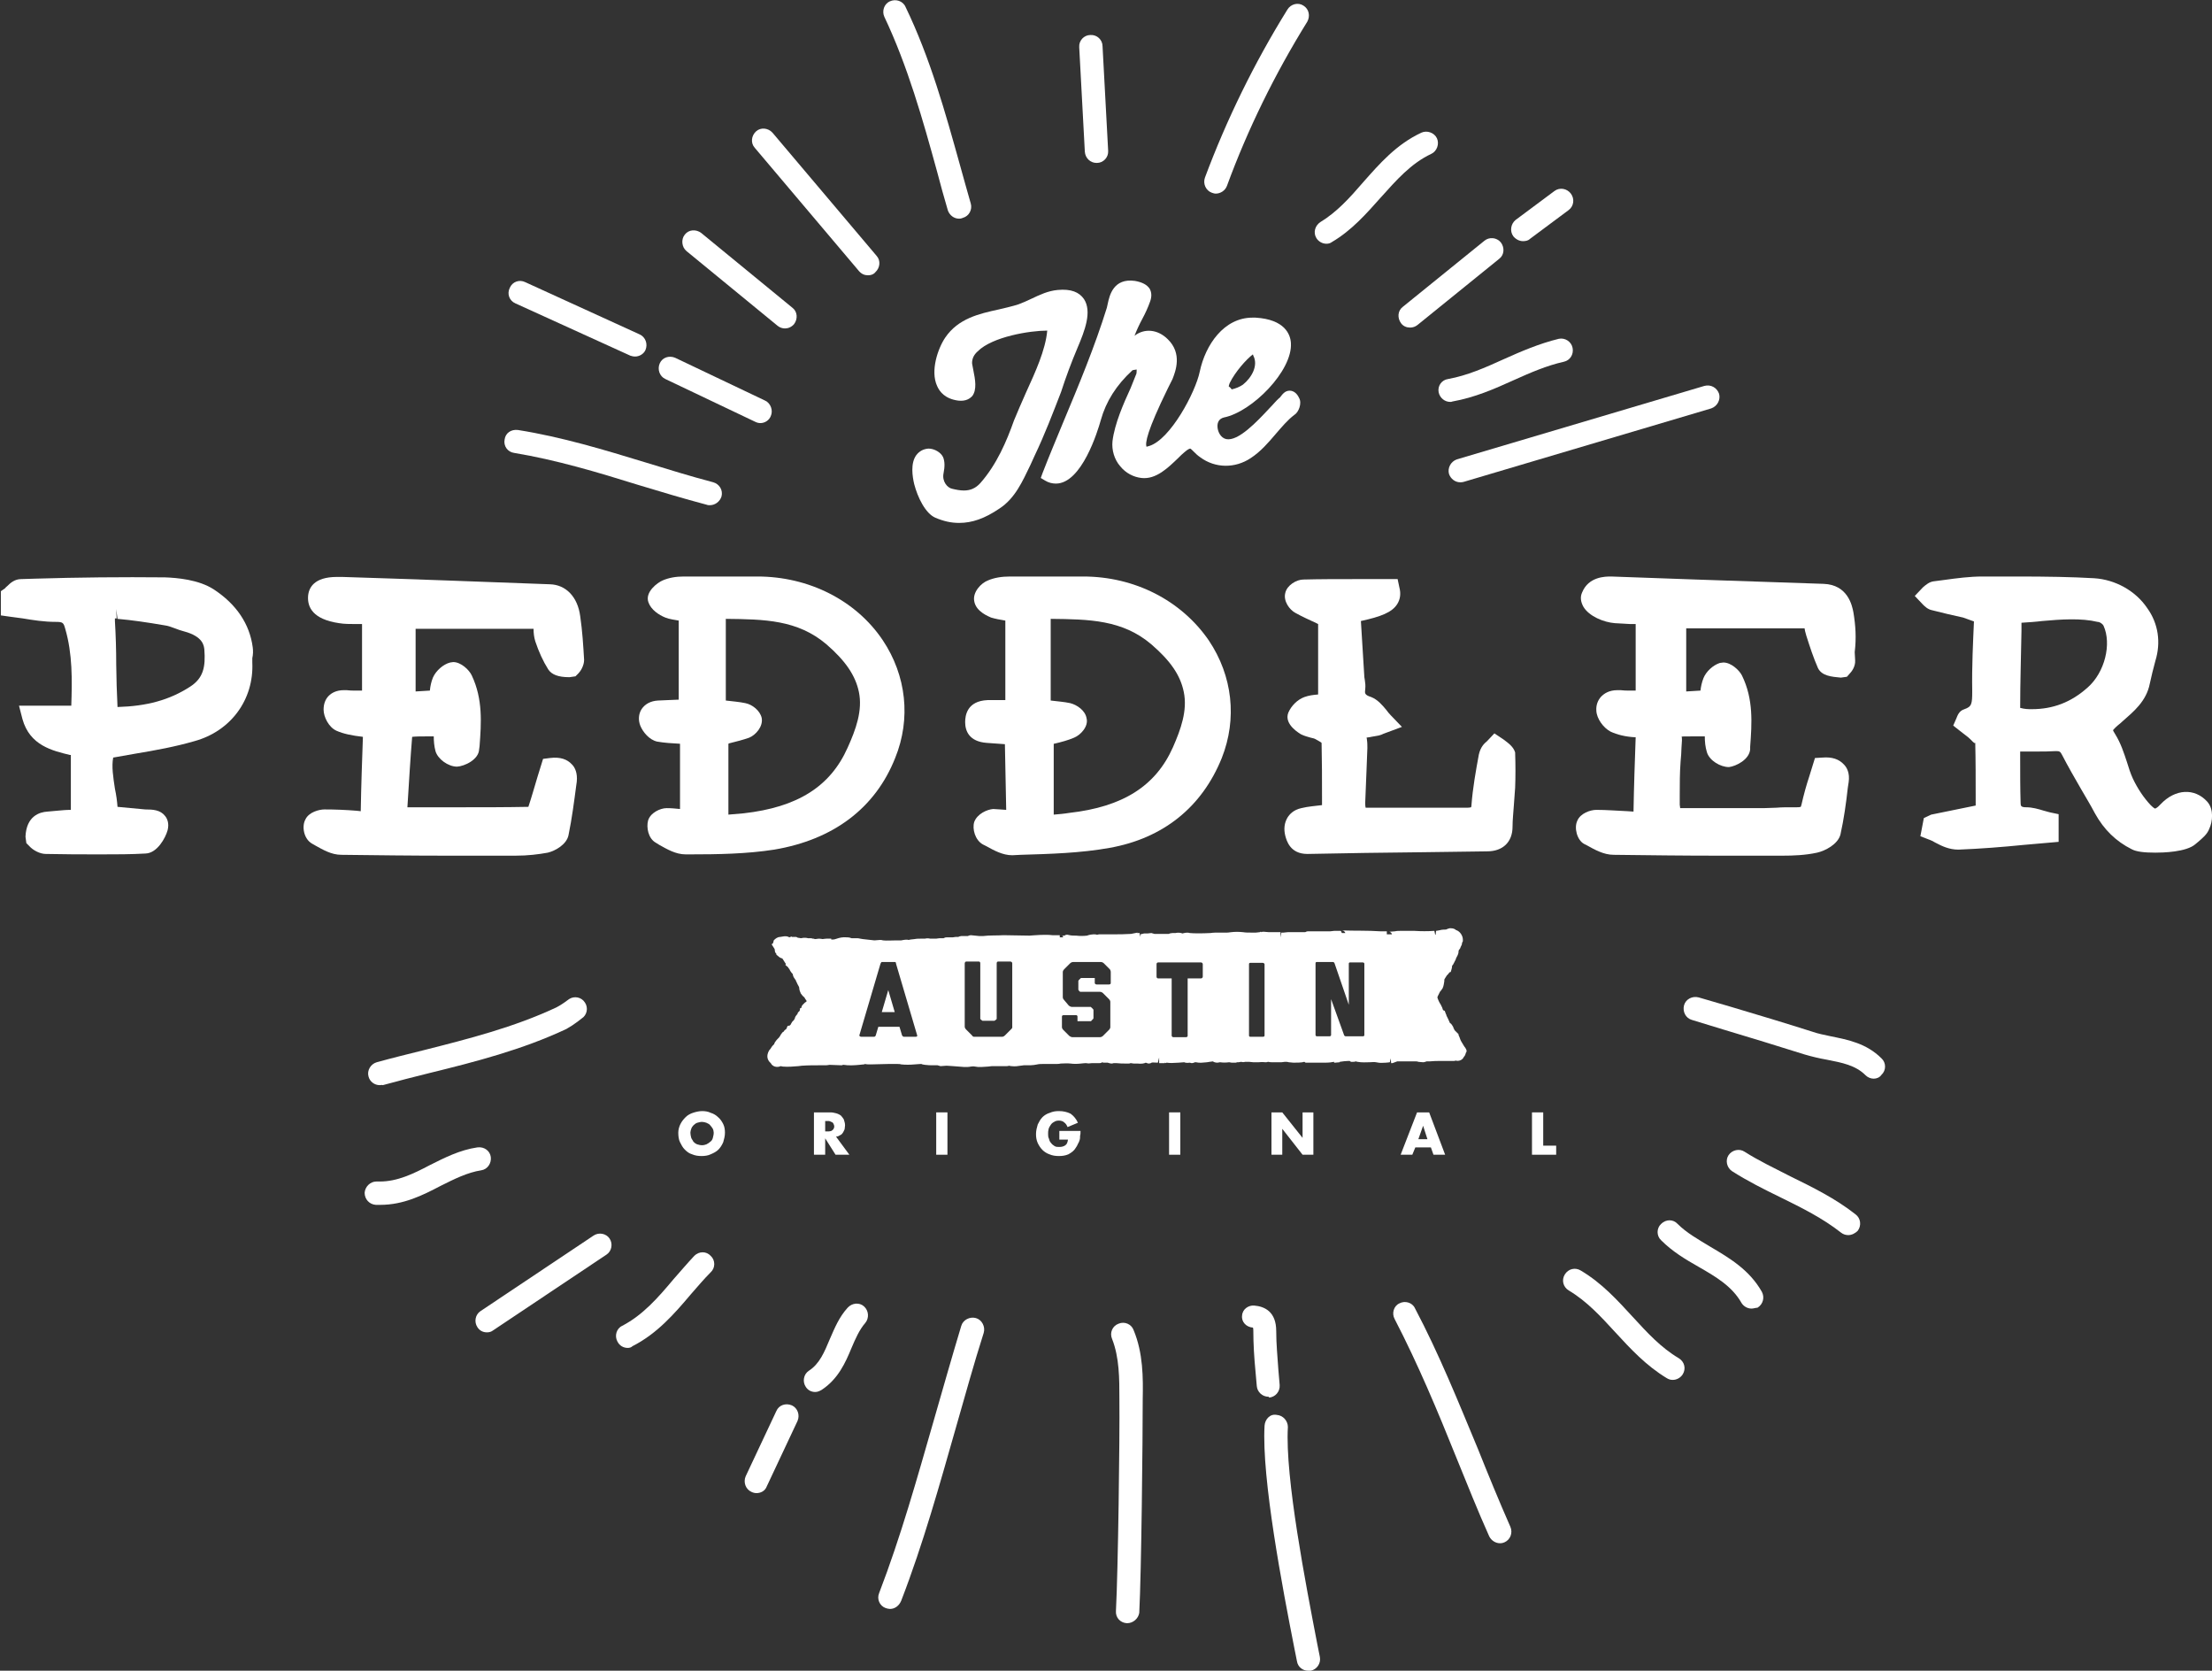 <?xml version="1.0" encoding="utf-8"?>
<!-- Generator: Adobe Illustrator 18.1.1, SVG Export Plug-In . SVG Version: 6.00 Build 0)  -->
<svg version="1.1" id="Layer_1" xmlns="http://www.w3.org/2000/svg" xmlns:xlink="http://www.w3.org/1999/xlink" x="0px" y="0px"
	 viewBox="-10.3 64.6 512 386.6" enable-background="new -10.3 64.6 512 386.6" xml:space="preserve">
<rect x="-10.3" y="64.6" width="512" height="386.6" fill="#333333" stroke="none"/>
<g>
	<g>
		<path fill="#FFFFFF" d="M152.2,321.7c0.7,0,1.4,0.1,2,0.4c0.7,0.2,1.3,0.6,1.7,1c0.5,0.4,0.9,1,1.2,1.6c0.3,0.6,0.4,1.3,0.4,2
			c0,0.8-0.2,1.5-0.4,2.2c-0.3,0.7-0.7,1.3-1.1,1.7c-0.5,0.5-1.1,0.8-1.8,1.1c-0.6,0.3-1.4,0.4-2.1,0.4c-0.8,0-1.5-0.1-2.2-0.4
			c-0.7-0.2-1.2-0.6-1.7-1.1c-0.5-0.5-0.8-1.1-1.1-1.7c-0.3-0.6-0.4-1.4-0.4-2.2c0-0.7,0.2-1.4,0.5-2c0.3-0.6,0.7-1.1,1.2-1.6
			c0.5-0.5,1.1-0.8,1.7-1C150.7,321.9,151.5,321.7,152.2,321.7z M152.2,324.2c-0.4,0-0.7,0.1-1.1,0.2c-0.3,0.1-0.6,0.3-0.9,0.6
			c-0.2,0.2-0.4,0.5-0.5,0.8c-0.1,0.3-0.2,0.6-0.2,0.9c0,0.4,0.1,0.8,0.2,1.2c0.1,0.3,0.4,0.6,0.5,0.9c0.3,0.3,0.6,0.5,0.9,0.6
			c0.3,0.1,0.7,0.2,1.1,0.2s0.7-0.1,1-0.2c0.4-0.2,0.7-0.4,0.9-0.6c0.3-0.2,0.5-0.5,0.6-0.9c0.1-0.4,0.2-0.8,0.2-1.2
			c0-0.3-0.1-0.7-0.2-0.9c-0.2-0.3-0.4-0.6-0.6-0.8c-0.2-0.3-0.5-0.4-0.9-0.6C152.9,324.3,152.5,324.2,152.2,324.2z"/>
		<path fill="#FFFFFF" d="M186.3,331.8h-3.2l-2.4-3.8l0,0v3.8h-2.6V322h3.8c0.5,0,0.9,0.1,1.3,0.2c0.4,0.1,0.8,0.3,1.1,0.5
			c0.3,0.3,0.5,0.6,0.7,0.9c0.1,0.4,0.3,0.8,0.3,1.4c0,0.3-0.1,0.6-0.1,0.9c-0.1,0.3-0.3,0.6-0.4,0.8c-0.2,0.3-0.4,0.5-0.7,0.6
			c-0.3,0.2-0.5,0.3-0.9,0.3L186.3,331.8z M180.7,326.4h0.2c0.2,0,0.4,0,0.7,0c0.2,0,0.4-0.1,0.5-0.1c0.2-0.1,0.3-0.2,0.5-0.4
			c0.1-0.2,0.2-0.4,0.2-0.6c0-0.3-0.1-0.5-0.2-0.7c-0.1-0.2-0.2-0.3-0.5-0.4c-0.1-0.1-0.3-0.1-0.5-0.2c-0.3,0-0.4,0-0.7,0h-0.2
			V326.4z"/>
		<path fill="#FFFFFF" d="M209,331.8h-2.6V322h2.6V331.8z"/>
		<path fill="#FFFFFF" d="M239.8,326.4c0,0.4,0,0.7-0.1,1c0,0.3,0,0.7-0.1,1c-0.1,0.3-0.2,0.6-0.4,0.9c-0.1,0.3-0.3,0.6-0.5,0.9
			c-0.4,0.7-1,1.1-1.7,1.5c-0.7,0.3-1.4,0.4-2.2,0.4c-0.8,0-1.5-0.1-2.2-0.4c-0.6-0.2-1.2-0.6-1.6-1c-0.5-0.5-0.8-1-1.1-1.6
			c-0.3-0.7-0.4-1.3-0.4-2.1c0-0.8,0.2-1.5,0.4-2.2c0.3-0.6,0.6-1.2,1.1-1.7c0.4-0.4,1-0.8,1.7-1c0.7-0.3,1.3-0.4,2.1-0.4
			c1,0,1.9,0.2,2.7,0.6c0.7,0.5,1.3,1.2,1.7,2.1l-2.4,1c-0.2-0.5-0.4-0.8-0.8-1.1c-0.3-0.3-0.8-0.4-1.2-0.4c-0.5,0-0.8,0.1-1.1,0.3
			c-0.4,0.2-0.6,0.4-0.8,0.7c-0.2,0.3-0.4,0.6-0.5,1c-0.1,0.4-0.1,0.7-0.1,1.1c0,0.4,0,0.7,0.2,1.1c0.1,0.4,0.2,0.7,0.5,1
			c0.2,0.3,0.5,0.5,0.8,0.7c0.3,0.2,0.7,0.2,1.1,0.2c0.5,0,1-0.1,1.4-0.4c0.4-0.3,0.5-0.7,0.6-1.3h-2v-2H239.8z"/>
		<path fill="#FFFFFF" d="M262.9,331.8h-2.6V322h2.6V331.8z"/>
		<path fill="#FFFFFF" d="M284,322h2.5l4.7,5.9h0V322h2.5v9.8h-2.5l-4.7-6l0,0v6H284V322z"/>
		<path fill="#FFFFFF" d="M317.3,330.1l-0.7,1.7h-2.7l3.8-9.8h2.8l3.7,9.8h-2.7l-0.6-1.7H317.3z M319.1,325.1L319.1,325.1l-1.1,3.1
			h2.1L319.1,325.1z"/>
		<path fill="#FFFFFF" d="M346.9,329.7h3v2.1h-5.6V322h2.6V329.7z"/>
	</g>
	<path fill="#FFFFFF" d="M171.6,284.4c-0.2,0-0.1-0.3-0.4-0.3c0-0.2,0.2-0.1,0.2,0C172,283.8,171.6,283.9,171.6,284.4z"/>
	<path fill="#FFFFFF" d="M174.7,288.5c0-0.3-0.6-0.2-0.4-0.6c0.4,0.2,0.5,0.6,0.9,0.8C175,288.9,174.6,288.7,174.7,288.5z"/>
	<g>
		<path fill="#FFFFFF" d="M77.6,315.7c-1.2,0-2.3-0.8-2.6-2c-0.4-1.4,0.5-2.9,1.9-3.3c3.6-1,7.3-1.9,10.9-2.8
			c10.3-2.6,20.9-5.3,30.7-9.9c0.6-0.3,1.2-0.7,1.8-1.1l1.1-0.8c1.2-0.8,2.9-0.5,3.7,0.8c0.8,1.2,0.5,2.9-0.8,3.7l-0.9,0.7
			c-0.8,0.6-1.7,1.2-2.6,1.7c-10.2,4.8-21.1,7.6-31.7,10.2c-3.6,0.9-7.2,1.8-10.8,2.8C78.1,315.6,77.9,315.7,77.6,315.7z"/>
	</g>
	<g>
		<path fill="#FFFFFF" d="M195.7,436.9c-0.3,0-0.7-0.1-1-0.2c-1.4-0.5-2.1-2.1-1.5-3.5c5-13,8.8-26.6,12.6-39.8
			c2.1-7.3,4.2-14.7,6.4-22c0.4-1.4,2-2.2,3.4-1.8c1.4,0.4,2.2,2,1.8,3.4c-2.3,7.2-4.3,14.5-6.4,21.8c-3.8,13.3-7.6,27-12.7,40.2
			C197.8,436.2,196.8,436.9,195.7,436.9z"/>
	</g>
	<g>
		<path fill="#FFFFFF" d="M336.9,421.7c-1,0-2-0.6-2.5-1.6c-2.7-6-5.1-12.1-7.6-18.2c-4.3-10.7-8.9-21.7-14.3-32.1
			c-0.7-1.3-0.2-3,1.1-3.6c1.3-0.7,3-0.2,3.6,1.1c5.6,10.6,10.1,21.8,14.6,32.6c2.4,6,4.9,12.1,7.5,18c0.6,1.4,0,3-1.4,3.6
			C337.7,421.6,337.3,421.7,336.9,421.7z"/>
	</g>
	<g>
		<path fill="#FFFFFF" d="M423.4,314.2c-0.7,0-1.4-0.3-1.9-0.8c-2.3-2.3-5.4-2.9-9-3.6c-1.7-0.3-3.4-0.7-5.1-1.2
			c-6.3-2-12.6-3.9-18.9-5.8l-7.2-2.2c-1.4-0.4-2.2-1.9-1.8-3.4c0.4-1.4,1.9-2.2,3.4-1.8l7.2,2.1c6.4,1.9,12.7,3.8,19,5.8
			c1.4,0.5,3,0.8,4.4,1.1c3.9,0.8,8.2,1.6,11.7,5.1c1.1,1,1.1,2.8,0,3.8C424.8,313.9,424.1,314.2,423.4,314.2z"/>
	</g>
	<g>
		<path fill="#FFFFFF" d="M292.5,451.2c-1.3,0-2.4-0.9-2.6-2.2l-0.6-3c-2.7-13.7-7.6-39.3-6.9-51.5c0.1-1.5,1.3-2.8,2.8-2.5
			c1.5,0.1,2.6,1.4,2.6,2.8c-0.7,11.6,4.2,36.7,6.8,50.2l0.6,3c0.3,1.5-0.7,2.9-2.1,3.2C292.9,451.2,292.7,451.2,292.5,451.2z"/>
	</g>
	<g>
		<path fill="#FFFFFF" d="M250.6,440.2c0,0-0.1,0-0.1,0c-1.5-0.1-2.6-1.3-2.5-2.8c0.5-9.5,0.9-40,0.8-49.1c0-4.7,0-9.6-1.7-13.9
			c-0.6-1.4,0.1-3,1.5-3.5c1.4-0.6,3,0.1,3.5,1.5c2.2,5.3,2.2,11,2.1,16c0,9.1-0.3,39.8-0.8,49.4C253.2,439.1,252,440.2,250.6,440.2
			z"/>
	</g>
	<g>
		<path fill="#FFFFFF" d="M102.4,372.9c-0.9,0-1.7-0.4-2.2-1.2c-0.8-1.2-0.5-2.9,0.7-3.7l26.2-17.5c1.2-0.8,2.9-0.5,3.7,0.7
			c0.8,1.2,0.5,2.9-0.7,3.7l-26.2,17.5C103.4,372.8,102.9,372.9,102.4,372.9z"/>
	</g>
	<g>
		<path fill="#FFFFFF" d="M417.5,350.4c-0.6,0-1.2-0.2-1.7-0.6c-4.2-3.3-9-5.7-14.1-8.2c-3.7-1.8-7.5-3.7-11.1-6
			c-1.2-0.8-1.6-2.5-0.8-3.7c0.8-1.2,2.5-1.6,3.7-0.8c3.3,2.1,6.9,3.8,10.6,5.7c5.1,2.5,10.4,5.1,15.1,8.8c1.2,0.9,1.4,2.6,0.5,3.8
			C419.1,350,418.3,350.4,417.5,350.4z"/>
	</g>
	<g>
		<path fill="#FFFFFF" d="M77.7,343.4c-0.3,0-0.6,0-1,0c-1.5-0.1-2.6-1.3-2.6-2.8c0.1-1.4,1.3-2.6,2.7-2.6c0.2,0,0.5,0,0.8,0
			c4.1,0,7.8-1.8,11.6-3.8c3.4-1.7,6.9-3.5,11-4.1c1.6-0.2,2.9,0.8,3.1,2.2c0.2,1.5-0.8,2.9-2.2,3.1c-3.2,0.5-6.2,2-9.4,3.6
			C87.5,341.2,83.1,343.4,77.7,343.4z"/>
	</g>
	<g>
		<path fill="#FFFFFF" d="M376.9,383.9c-0.5,0-0.9-0.1-1.4-0.4c-4.8-2.9-8.4-6.8-11.9-10.6c-3.4-3.7-6.6-7.2-10.8-9.7
			c-1.3-0.8-1.7-2.4-0.9-3.7c0.8-1.3,2.4-1.7,3.7-0.9c4.9,2.9,8.5,6.9,12,10.7c3.4,3.7,6.5,7.1,10.7,9.6c1.3,0.8,1.7,2.4,0.9,3.7
			C378.7,383.4,377.8,383.9,376.9,383.9z"/>
	</g>
	<g>
		<path fill="#FFFFFF" d="M395.1,367.4c-0.9,0-1.8-0.5-2.3-1.3c-2.2-3.9-6-6.1-10-8.4c-3-1.7-6-3.5-8.6-6.1c-1.1-1-1.1-2.8,0-3.8
			c1.1-1.1,2.8-1.1,3.8,0c2.1,2.1,4.8,3.6,7.6,5.3c4.4,2.6,9,5.3,11.9,10.4c0.7,1.3,0.3,2.9-1,3.7
			C396.1,367.2,395.6,367.4,395.1,367.4z"/>
	</g>
	<g>
		<path fill="#FFFFFF" d="M135,376.5c-1,0-1.9-0.5-2.4-1.5c-0.7-1.3-0.2-3,1.1-3.6c4.8-2.5,8.3-6.5,11.9-10.8
			c1.6-1.8,3.2-3.7,4.8-5.4c1.1-1.1,2.8-1.1,3.8,0c1.1,1,1.1,2.8,0,3.8c-1.6,1.6-3.1,3.4-4.6,5.1c-3.8,4.5-7.8,9.1-13.5,12
			C135.8,376.4,135.4,376.5,135,376.5z"/>
	</g>
	<g>
		<path fill="#FFFFFF" d="M283.3,387.8c-1.4,0-2.6-1.1-2.7-2.5l-0.3-3.4c-0.3-3.1-0.5-6.3-0.5-9.4c0-0.6-0.1-0.7-0.1-0.7
			c-1.5-0.1-2.7-1.3-2.5-2.8c0.1-1.5,1.5-2.4,2.8-2.3c2.4,0.2,5.1,1.4,5.1,5.9c0,3,0.3,6,0.5,9l0.3,3.5c0.1,1.5-1,2.8-2.5,2.9
			C283.5,387.8,283.4,387.8,283.3,387.8z"/>
	</g>
	<g>
		<path fill="#FFFFFF" d="M178.4,386.7c-0.9,0-1.7-0.4-2.2-1.2c-0.8-1.2-0.5-2.9,0.7-3.7c2.5-1.6,3.6-4.3,4.9-7.4
			c1.1-2.5,2.1-5,4.1-7.2c1-1.1,2.7-1.3,3.8-0.3c1.1,1,1.2,2.7,0.3,3.8c-1.4,1.6-2.3,3.7-3.2,5.8c-1.4,3.4-3.1,7.2-6.9,9.7
			C179.4,386.5,178.9,386.7,178.4,386.7z"/>
	</g>
	<g>
		<path fill="#FFFFFF" d="M164.8,410.1c-0.4,0-0.8-0.1-1.2-0.3c-1.3-0.6-1.9-2.2-1.3-3.6l7.1-15.1c0.6-1.4,2.2-1.9,3.6-1.3
			c1.3,0.6,1.9,2.2,1.3,3.6l-7.1,15.1C166.8,409.6,165.8,410.1,164.8,410.1z"/>
	</g>
	<g>
		<g>
			<path fill="#FFFFFF" d="M325.4,157.6c-1.3,0-2.4-0.9-2.7-2.2c-0.3-1.5,0.7-2.9,2.2-3.1c4.4-0.8,8.5-2.6,12.9-4.6
				c4-1.8,8.2-3.6,12.7-4.7c1.4-0.3,2.9,0.6,3.2,2.1c0.3,1.5-0.6,2.9-2,3.2c-4,0.9-7.7,2.5-11.7,4.3c-4.4,2-9,4-14.1,4.9
				C325.7,157.6,325.5,157.6,325.4,157.6z"/>
		</g>
		<g>
			<path fill="#FFFFFF" d="M316.1,140.4c-0.8,0-1.6-0.3-2.1-1c-0.9-1.2-0.8-2.9,0.4-3.8l18.9-15.3c1.1-0.9,2.8-0.8,3.8,0.4
				c0.9,1.2,0.8,2.9-0.4,3.8l-18.9,15.3C317.3,140.2,316.7,140.4,316.1,140.4z"/>
		</g>
		<g>
			<path fill="#FFFFFF" d="M327.7,176.2c-1.2,0-2.2-0.8-2.6-1.9c-0.4-1.4,0.4-2.9,1.8-3.4l57.3-17c1.5-0.4,2.9,0.4,3.4,1.8
				c0.4,1.4-0.4,2.9-1.8,3.4l-57.3,17C328.2,176.2,327.9,176.2,327.7,176.2z"/>
		</g>
		<g>
			<path fill="#FFFFFF" d="M271.1,109.4c-0.3,0-0.6-0.1-0.9-0.2c-1.4-0.5-2.1-2.1-1.6-3.5c5-13.4,11.4-26.5,19.1-38.9
				c0.8-1.3,2.5-1.7,3.7-0.9c1.3,0.8,1.6,2.4,0.9,3.7c-7.5,12.1-13.8,24.9-18.6,38C273.3,108.7,272.2,109.4,271.1,109.4z"/>
		</g>
		<g>
			<path fill="#FFFFFF" d="M154,181.5c-0.2,0-0.5,0-0.7-0.1c-5.3-1.4-10.6-3-15.9-4.6c-9.3-2.9-19-5.8-28.7-7.4
				c-1.5-0.2-2.5-1.6-2.2-3.1c0.2-1.5,1.5-2.4,3.1-2.2c10.1,1.6,20,4.6,29.5,7.5c5.2,1.6,10.4,3.2,15.7,4.6c1.4,0.4,2.3,1.8,1.9,3.3
				C156.3,180.7,155.2,181.5,154,181.5z"/>
		</g>
		<g>
			<path fill="#FFFFFF" d="M171.4,140.6c-0.6,0-1.2-0.2-1.7-0.6l-21.1-17.3c-1.1-0.9-1.3-2.7-0.4-3.8c0.9-1.2,2.6-1.3,3.8-0.4
				l21.1,17.3c1.2,0.9,1.3,2.6,0.4,3.8C172.9,140.3,172.1,140.6,171.4,140.6z"/>
		</g>
		<g>
			<path fill="#FFFFFF" d="M190.6,128.3c-0.8,0-1.5-0.3-2.1-1l-24.1-28.5c-1-1.1-0.8-2.8,0.3-3.8c1.1-1,2.8-0.8,3.8,0.3l24.1,28.5
				c1,1.1,0.8,2.8-0.3,3.8C191.9,128.1,191.3,128.3,190.6,128.3z"/>
		</g>
		<g>
			<path fill="#FFFFFF" d="M342.2,120.4c-0.8,0-1.6-0.4-2.2-1.1c-0.9-1.2-0.6-2.9,0.5-3.8l9-6.7c1.2-0.9,2.9-0.6,3.8,0.6
				c0.9,1.2,0.7,2.9-0.5,3.8l-9,6.7C343.4,120.3,342.8,120.4,342.2,120.4z"/>
		</g>
		<g>
			<path fill="#FFFFFF" d="M296.7,121c-0.9,0-1.8-0.5-2.3-1.3c-0.8-1.3-0.3-2.9,0.9-3.7c3.8-2.3,6.8-5.6,9.9-9.2
				c3.8-4.3,7.7-8.8,13.5-11.5c1.3-0.6,3,0,3.6,1.3c0.6,1.3,0,3-1.3,3.6c-4.7,2.2-8.1,6.1-11.7,10.1c-3.3,3.7-6.7,7.6-11.3,10.3
				C297.6,120.9,297.2,121,296.7,121z"/>
		</g>
		<g>
			<path fill="#FFFFFF" d="M243.5,102.3c-1.4,0-2.6-1.1-2.7-2.6l-1.3-24.2c-0.1-1.5,1.1-2.8,2.6-2.8c1.5-0.1,2.8,1.1,2.8,2.6
				l1.3,24.2c0.1,1.5-1.1,2.8-2.6,2.8C243.6,102.3,243.6,102.3,243.5,102.3z"/>
		</g>
		<g>
			<path fill="#FFFFFF" d="M165.7,162.5c-0.4,0-0.8-0.1-1.2-0.3l-20.8-9.9c-1.3-0.6-1.9-2.2-1.3-3.6c0.6-1.4,2.2-1.9,3.6-1.3
				l20.8,9.9c1.3,0.6,1.9,2.3,1.3,3.6C167.7,161.9,166.7,162.5,165.7,162.5z"/>
		</g>
		<g>
			<path fill="#FFFFFF" d="M211.7,115.2c-1.2,0-2.2-0.8-2.6-1.9c-0.9-3-1.7-6-2.5-9c-3.3-12-6.8-24.4-12.2-35.8
				c-0.6-1.3-0.1-3,1.3-3.6c1.3-0.6,3-0.1,3.6,1.3c5.7,11.8,9.2,24.4,12.6,36.6c0.8,3,1.7,6,2.5,8.9c0.4,1.4-0.4,2.9-1.8,3.3
				C212.1,115.2,211.9,115.2,211.7,115.2z"/>
		</g>
		<g>
			<path fill="#FFFFFF" d="M136.7,147.1c-0.4,0-0.8-0.1-1.1-0.2L109,134.8c-1.4-0.6-2-2.2-1.3-3.6c0.6-1.4,2.2-2,3.6-1.3l26.5,12.1
				c1.3,0.6,1.9,2.2,1.3,3.6C138.7,146.5,137.7,147.1,136.7,147.1z"/>
		</g>
	</g>
	<g>
		<path fill="#FFFFFF" d="M48.2,214.4c-0.7-5.4-3.8-10-9-13.4c-3.5-2.3-8.6-2.7-11.3-2.8c-10.1-0.1-20.1,0-30.1,0.3l-3.2,0.1
			c-1.5,0-2.5,0.9-3.2,1.6c-0.2,0.2-0.4,0.3-0.5,0.5l-1,0.7v5.6l2.1,0.3c1,0.1,2,0.3,3,0.4c2.4,0.4,4.9,0.8,7.6,0.8c0,0,0,0,0,0
			c1.7,0,1.8,0.2,2.2,1.6c1.7,5.8,1.6,11.9,1.4,17.8H-5.9l0.8,3.1c1.7,6.1,6.9,7.3,11,8.3c0.1,0,0.1,0,0.2,0l0,2.5
			c0,3.4,0,6.6,0,10.2c-1.1,0-2.1,0.1-3.2,0.2c-0.7,0.1-1.5,0.1-2.2,0.2c-1.8,0.1-4.9,1-5.1,5.8l0.2,1.5l0.7,0.7
			c0.8,0.9,2.4,1.8,3.8,1.8c4.3,0.1,8.5,0.1,12.8,0.1c3.5,0,6.9,0,10.3-0.2c2.7-0.1,4.6-3.6,5.1-5.4c0.4-1.6-0.1-2.7-0.6-3.3
			c-1.1-1.4-2.8-1.5-4.6-1.5l-6.4-0.6c-0.1-1.4-0.3-2.8-0.6-4.2c-0.4-2.7-0.8-5.1-0.4-7.2c1.7-0.3,3.4-0.6,5.1-0.9
			c4.8-0.8,9.2-1.6,13.7-2.9c8.4-2.3,13.8-9.6,13.4-18.2l0-1C48.3,216,48.3,215.2,48.2,214.4z M16.6,205.5l0.3,2.3
			c3.4,0.3,6.8,0.8,10.9,1.5c0.8,0.1,1.6,0.4,2.4,0.7c0.7,0.3,1.4,0.5,2.1,0.7c4.5,1.2,4.6,3.4,4.7,4.2c0.3,4-0.2,6.6-3.3,8.6
			c-4.8,3.1-10,4.5-16.8,4.7c-0.1-1.7-0.1-3.3-0.2-5c0-1.6-0.1-3.3-0.1-4.9c0-3.3-0.1-6.7-0.3-10c0-0.4,0-0.6,0-0.6
			c0.1,0,0.2,0,0.4,0L16.6,205.5C16.6,205.5,16.6,205.5,16.6,205.5z"/>
		<path fill="#FFFFFF" d="M117,199.8c-16-0.6-32.1-1.2-48.1-1.7l-1.2,0c-5.3,0-6.6,2.5-6.7,4.6c-0.1,2.3,1,5.2,7.2,6.1
			c1.2,0.2,2.5,0.2,3.7,0.2l1.6,0v15.4l-1.5,0c-0.7,0-1.4,0-2.1-0.1l-0.6,0c-1.8,0-2.9,0.7-3.5,1.3c-0.8,0.8-1.2,1.9-1.2,3.2
			c0,1.7,1.2,4.1,3,4.9c1.6,0.7,3.5,1.1,6.1,1.4c-0.2,5.6-0.4,11.3-0.5,17.2c0,0-0.1,0-0.1,0l-0.9-0.1c-2.5-0.2-4.9-0.3-7.4-0.3
			c-1.2,0-3.6,0.6-4.4,2.3c-0.9,1.6-0.4,4.5,1.5,5.6l0.7,0.4c1.8,1,3.8,2.2,6.1,2.2c8.1,0.1,16.3,0.2,24.4,0.2l15.9,0
			c2.9,0,5.3-0.3,7.5-0.7c1.7-0.4,4.4-1.9,4.8-4.1c0.8-3.9,1.3-7.8,1.8-11.6l0.1-0.7c0.2-2-0.4-3.3-1.1-4c-1.1-1.2-2.7-1.8-5.1-1.5
			l-1.6,0.2l-1.3,4.2c-0.7,2.3-1.3,4.5-2.1,6.9c-5.2,0.1-10.4,0.1-15.6,0.1l-12.4,0l0.1-1.6c0.3-4.8,0.6-9.9,1-14.7
			c1-0.1,2-0.1,3-0.1l2,0c0,1.1,0.1,2.3,0.4,3.4c0.5,1.8,2.9,3.6,5,3.6h0c1.7-0.1,5-1.6,5.1-4l0.1-0.7c0.4-5.4,0.8-10.9-1.8-16.4
			c-0.6-1.3-2.5-3.1-4.3-3.1l-0.7,0.1c-1.6,0.4-3.3,1.9-4,3.5c-0.4,1-0.6,2-0.7,3l-3.3,0.2v-14.5h27.3c0,1,0.1,1.9,0.4,2.9
			c0.8,2.4,1.8,4.6,3,6.5c0.8,1.2,2.3,1.8,4.9,1.8l1.4-0.2l0.7-0.7c0.5-0.5,1.3-1.8,1.3-3.1c-0.2-3.4-0.4-6.7-0.9-10.1
			C123.4,202.6,120.6,199.9,117,199.8z"/>
		<path fill="#FFFFFF" d="M418.7,206.3c-0.3-1.6-1.3-6.4-6.9-6.6c-9.9-0.3-19.7-0.7-29.6-1l-19.6-0.7c-1.3,0-5.2,0-6.7,3.7
			c-0.5,1.1-0.3,2.2,0.3,3.3c1.3,2.2,4.7,3.6,7.3,3.8c1.2,0.1,2.4,0.1,3.5,0.2l1.3,0v15.4l-1.4,0c-0.7,0-1.4,0-2.1-0.1l-0.7,0
			c-2,0-3.1,0.8-3.8,1.5c-0.8,0.9-1.2,2-1.1,3.3c0.1,1.8,1.6,3.9,3.3,4.8c1.5,0.7,3.5,1.2,5.7,1.3c0,0,0.1,0,0.1,0
			c-0.2,5.6-0.4,11.3-0.5,17.2l-1.5-0.1c-2.4-0.1-4.7-0.3-7.1-0.3c-1.4,0-3.7,0.8-4.4,2.5c-0.8,1.6-0.1,4.5,1.6,5.4l0.6,0.3
			c1.8,1,3.9,2.2,6.2,2.2c8.1,0.1,16.1,0.2,24.1,0.2l15,0c2.4,0,5.3-0.1,8-0.7c1.8-0.4,4.8-1.9,5.4-4.2c0.8-3.6,1.3-7.2,1.7-10.8
			l0.2-1.3c0.3-2.1-0.4-3.4-1.1-4.1c-1.1-1.2-2.7-1.8-5-1.6l-1.7,0.1l-1.3,4.2c-0.7,2.1-1.3,4.3-1.8,6.5c-0.1,0.5-0.2,0.6-0.2,0.6
			c0,0-0.2,0.1-0.9,0.1h0l-1.3,0c-1.1,0-2.3,0-3.4,0.1c-1,0-2,0.1-3,0.1l-9.1,0l-10.2,0c0-0.3-0.1-0.6-0.1-0.8v-2.1
			c0-2.6,0-5.3,0.2-7.9c0.1-1.2,0.2-2.2,0.2-3.1c0.1-1.2,0.2-2.6,0-2.6c0.1-0.1,0.6-0.1,2.1-0.1l3.3,0c0,1.2,0.1,2.4,0.5,3.7
			c0.6,1.9,3.1,3.4,5.1,3.4h0c1.6-0.2,4.7-1.7,4.9-4.1l0-0.6c0.4-5.4,0.8-11-1.9-16.5c-0.6-1.2-2.5-3-4.3-3l-0.8,0.1
			c-1.6,0.5-3.2,2-3.8,3.5c-0.4,1-0.6,2-0.7,2.9l-3.3,0.2v-14.6h27.4c0,0.2,0.1,0.4,0.1,0.6l0.3,1.1c0.8,2.5,1.6,5,2.7,7.5
			c0.9,1.8,3.1,2,5.3,2.2l1.4-0.2l0.7-0.8c0.3-0.3,1.3-1.5,1.2-3l-0.1-1.9C419.4,212.2,419.2,209.3,418.7,206.3z"/>
		<path fill="#FFFFFF" d="M240.4,198l-9.5,0c-2.5,0-5,0-7.4,0c-2,0-3.7,0.3-5.1,0.9c-1.6,0.6-3.6,2.7-3.2,4.8
			c0.4,2.5,3.5,3.6,3.9,3.8c1,0.3,2.1,0.5,3.3,0.7v18.4l-1.6,0c-0.8,0-1.6,0-2.5,0c-4.8,0.2-5.2,3.6-5.2,5.1c0,2,0.9,4.5,5,4.8
			c1.3,0.1,2.7,0.2,4.2,0.3l0.3,15.2c-0.9-0.1-1.9-0.1-3-0.2c-1.4,0.1-3.7,1.1-4.4,3c-0.5,1.6,0.2,4.2,2,5.2l0.8,0.4
			c1.8,1,3.8,2.1,6,2.1l2-0.1c6.8-0.2,13.8-0.4,20.5-1.6c12.4-2.2,21.4-9.4,26-20.8c3.6-9.1,2.5-19-3-27.2
			C263.1,203.5,252.3,198,240.4,198z M233.6,253.1v-16.4l0.1,0c1.7-0.4,3.2-0.8,4.6-1.4c1.5-0.6,3.4-2.6,2.9-4.5
			c-0.3-1.8-2.2-3.1-3.8-3.5c-1.4-0.3-2.9-0.4-4.5-0.6l0-18.9c8.9,0.1,16.6,0.2,23.3,5.9c4.4,3.8,6.7,7.1,7.5,11
			c0.9,4.3-0.7,8.7-2.5,12.8c-4,9-11.6,13.8-24,15.2C236,252.9,234.8,253,233.6,253.1z M223.9,259.9L223.9,259.9L223.9,259.9
			L223.9,259.9z"/>
		<path fill="#FFFFFF" d="M337.7,235.7l-2.1-1.4l-1.7,1.8c-0.6,0.5-1.5,1.3-1.9,3.1c-0.7,3.8-1.4,7.7-1.7,11.6
			c0,0.4-0.1,0.6-0.1,0.6c-0.1,0-0.3,0.1-0.9,0.1l-12.7,0l-10.8,0c-0.1-0.4-0.1-0.8-0.1-1.2c0.1-2.5,0.2-4.9,0.3-7.4l0.2-5.2
			c0-0.6,0-1.3-0.1-1.9c0-0.1,0-0.3-0.1-0.5c0.3-0.1,0.8-0.1,1.1-0.2c0.6-0.1,1.2-0.2,1.7-0.3c0.3-0.1,0.5-0.1,1.1-0.4l4.3-1.6
			l-2.6-2.7c-0.4-0.4-0.7-0.8-1-1.2c-0.9-1.1-2-2.4-3.5-3c-1.6-0.5-1.5-0.9-1.4-1.8c0.1-0.8,0-1.6-0.1-2.2c0-0.2-0.1-0.4-0.1-0.6
			l-0.8-13c4.6-1,7.2-2,8.4-3.9c0.7-1.1,0.9-2.4,0.5-3.9l-0.4-1.9l-10.2,0c-3.9,0-7.7,0-11.6,0.1c-1.6,0-3.8,1.3-4.2,3.1
			c-0.5,1.9,1,3.9,2.3,4.6c1.6,0.9,3.2,1.6,4.9,2.4l0.4,0.2v16.3c-1.1,0.1-2.1,0.2-3.2,0.6c-1.6,0.6-3,2-3.7,3.6
			c-1.1,2.8,2.8,4.9,2.9,5c0.8,0.4,1.6,0.6,2.3,0.8c0.5,0.1,0.9,0.2,1.2,0.4c0.7,0.4,1.1,0.6,1.3,0.8c0.1,4.2,0.1,8.4,0.1,12.5
			l0,1.9c-1.5,0.2-3.2,0.3-4.8,0.7c-1.8,0.4-2.7,1.4-3.2,2.2c-0.7,1.2-0.9,2.6-0.5,4.2c0.3,1.1,1.1,4.2,5.1,4.2h0.1
			c8.9-0.2,17.7-0.3,26.6-0.4l14.9-0.2c3.7,0,5.9-2.2,5.9-5.7c0-1.6,0.2-3.3,0.3-4.9c0.1-1.4,0.2-2.8,0.3-4.1c0.1-2.4,0.1-5.3,0-8.2
			C340,237.4,338.9,236.6,337.7,235.7z M292.1,260.1L292.1,260.1L292.1,260.1L292.1,260.1z"/>
		<path fill="#FFFFFF" d="M500.6,250.1c-2.9-3.2-7.4-3-10.8,0.6c-0.9,1-1.3,1-1.3,1c0,0-0.3-0.1-1-0.8c-1.6-1.7-3-3.8-4.1-6.1
			c-0.6-1.3-1-2.6-1.4-3.9c-0.7-2.1-1.4-4.3-2.7-6.4c-0.4-0.6-0.5-0.9-0.5-0.9c0-0.1,0.2-0.3,0.6-0.7c0.5-0.5,1.1-0.9,1.6-1.4
			c2.5-2.2,5.5-4.6,6.3-8.7c0.4-1.8,0.8-3.5,1.3-5.3c1.3-4.2,0.7-8.6-1.9-12.2c-2.7-4-7.4-6.6-12.3-6.9c-5.2-0.3-10.8-0.4-18.1-0.4
			l-7.7,0c-3,0-6,0.4-8.9,0.8l-2.3,0.3c-1.1,0.1-1.9,0.8-2.6,1.4l-1.9,2l1.9,2c0.4,0.4,1.1,1.1,2.1,1.3c2.4,0.6,4.8,1.2,7.2,1.7
			l2.5,0.9c-0.2,4.7-0.5,10.3-0.4,16.1c0,3-0.1,3.6-1.8,4.2c-1.3,0.4-1.6,1.5-1.9,2.2l-0.7,1.6l2.3,1.8c0.5,0.4,1.1,0.8,1.6,1.3
			l0.5,0.5c0.2,0.2,0.7,0.7,0.7,0.3c0.1,4.2,0.1,8.4,0.1,12.6v2l-10.3,2.1l-1.7,0.8l-0.8,4.2l1.8,0.7c0.6,0.2,1.2,0.5,1.7,0.8
			c1.5,0.8,3.2,1.6,5.3,1.6h0c5.1-0.2,10.2-0.6,15.2-1.1l8-0.7V253l-1.9-0.4c-0.5-0.1-1.1-0.3-1.5-0.4c-1.3-0.4-2.7-0.8-4.1-0.8
			c-1.2,0-1.3-0.3-1.3-1c-0.1-3.4-0.1-6.8-0.1-10.3l0-1.6l3.8,0c1.5,0,2.9,0,4.5-0.1c0.8,0,1,0.1,1.4,0.9c1.4,2.7,2.9,5.3,4.4,7.9
			c1.1,1.9,2.2,3.7,3.2,5.6c2.1,3.8,4.9,6.5,8.5,8.3c1.1,0.6,3,0.8,5.5,0.8c1.6,0,7.2-0.1,9.3-2l0.6-0.5c0.9-0.8,2.1-1.7,2.6-3.1
			C501.8,254.8,502.2,251.9,500.6,250.1z M476.6,209.4c1.9,4.2,0.3,10.8-3.7,14.3c-3.8,3.4-8,5-12.9,5c-0.8,0-1.6,0-2.7-0.3
			c0-5.9,0.2-11.9,0.3-17.8l0-1.9c1.6-0.1,3.2-0.2,4.8-0.4c4.4-0.4,9.1-0.7,12.8,0.2C475.8,208.5,476.5,209.1,476.6,209.4z"/>
		<path fill="#FFFFFF" d="M165,198l-9.7,0c-2.4,0-4.9,0-7.3,0c-1.9,0-3.5,0.3-4.9,0.9c-1.2,0.5-4.2,2.7-3.3,5.1
			c0.6,1.7,2.4,2.9,3.9,3.5c1,0.4,2.1,0.5,3.1,0.7v18.3l-0.1,0c-1.6,0.1-3.2,0.1-4.7,0.2c-1.7,0.1-3,0.8-3.8,2
			c-0.7,1.1-0.8,2.5-0.3,3.8c0.6,1.5,2.1,3.3,3.9,3.7c1.7,0.3,3.4,0.4,5.3,0.5v15.1c-1-0.1-2-0.2-3.1-0.2c0,0,0,0,0,0
			c-1.5,0-3.8,1.1-4.3,2.9c-0.4,1.5,0,4.1,1.8,5.1l0.8,0.5c1.8,1,3.8,2.2,6.1,2.2l1,0c6.4,0,13.1-0.1,19.5-1.1
			c13.7-2.3,23.4-9.6,28-21.2c3.7-9.1,2.6-19.1-2.9-27.3C187.8,203.5,176.9,198,165,198z M158.3,253.1v-16.4l0.2-0.1
			c1.6-0.4,3.2-0.8,4.6-1.3c1.5-0.6,3.3-2.6,2.9-4.6c-0.4-1.7-2.2-3.1-3.8-3.4c-1.4-0.3-2.9-0.4-4.5-0.6l0-18.9h0
			c8.9,0.1,16.6,0.2,23.3,5.9c4.4,3.8,6.7,7.2,7.5,11c0.9,4.3-0.7,8.7-2.6,12.9c-4,9-11.6,13.8-24.1,15.2
			C160.6,252.9,159.5,253,158.3,253.1z M148.5,259.9L148.5,259.9L148.5,259.9L148.5,259.9z"/>
	</g>
	<g>
		<path fill="#FFFFFF" d="M290.4,156.7c-0.5-1.1-1.3-1.7-2.2-1.7c-1.1,0-1.7,0.9-2.1,1.4c-0.1,0.1-0.2,0.3-0.3,0.3
			c-0.7,0.6-1.4,1.5-2.3,2.4c-2.8,3-7.2,7.7-10,7.1c-1.3-0.3-2-1.8-2-3c0-0.8,0.3-1.7,1.5-2c6.5-1.3,15.9-10.8,15.5-17.2
			c-0.1-2-1.4-5.5-8.2-5.9c-0.2,0-0.5,0-0.7,0c-6.6,0-10.9,6.3-12.2,12.5c-1,4.8-6.8,15.7-11.7,17.2c-0.3,0.1-0.5,0.1-0.6,0.2
			c-0.4-0.8,0.1-3.7,4.9-13.5c0.5-1,0.9-1.8,1.1-2.2c0.7-1.8,2.3-5.9-1.1-9.2c-2.3-2.3-5.4-2.6-7.7-0.8c0,0,0,0,0,0
			c0.5-1.3,1.1-2.6,1.8-3.9c0.7-1.3,1.3-2.6,1.8-4c0.4-1.1,0.4-2.1-0.1-3c-0.6-0.9-1.7-1.5-3.4-1.8c-5-0.7-5.9,3.4-6.3,5.3
			c-0.1,0.3-0.1,0.6-0.2,0.9c-2.8,9-6.5,17.9-10.1,26.5c-1.6,3.9-3.3,7.9-4.8,11.8l-0.4,1.1l1,0.6c0.8,0.5,1.7,0.7,2.5,0.7
			c6,0,9.7-12.2,10.4-14.7c1.2-4.3,3.6-8.1,7.3-11.5c0.1-0.1,0.6-0.1,1-0.2c0,0.5,0,1-0.2,1.3c-0.3,0.7-0.7,1.7-1.2,3
			c-1.6,3.5-3.7,8.2-4.2,12.3c-0.2,2,0.4,4.2,1.8,5.8c1.3,1.6,3.1,2.5,4.9,2.7c3.4,0.4,6.2-2.4,8.5-4.6c0.5-0.5,1-1,1.5-1.4
			c0.9-0.8,1.3-0.8,1.3-0.8c0.1,0,0.5,0.4,0.8,0.7c0.4,0.4,0.9,0.9,1.5,1.3c3.5,2.6,8.1,2.6,11.7,0.2c2.3-1.5,4.1-3.6,5.8-5.6
			c1.4-1.6,2.7-3.2,4.3-4.4C290.3,160,291.1,157.9,290.4,156.7z M277.4,153.6c-0.7,0.5-1.7,0.9-2.6,1.1c-0.2-0.3-0.4-0.5-0.7-0.7
			c0.1-0.3,0.1-0.5,0.3-0.9c1.2-2.4,3.7-5.3,5.3-6.5c0,0.1,0.1,0.2,0.1,0.3C281,149.2,279.4,152,277.4,153.6z"/>
		<path fill="#FFFFFF" d="M239.1,145.1c1.7-4,3.4-8.4,1.5-11.3c-1.1-1.6-3-2.4-6.1-2.1c-2.2,0.2-4.1,1.1-6,2c-1,0.5-2,0.9-3,1.3
			c-1.5,0.5-3,0.8-4.6,1.2c-4.6,1-9.4,2.1-12.4,6.5c-1.7,2.5-3.5,7.7-1.9,11.2c0.6,1.4,1.9,3,4.9,3.4c1.8,0.2,2.7-0.5,3.2-1
			c1.2-1.5,0.7-4,0.3-6c-0.1-0.7-0.3-1.4-0.3-1.7c0-1,0.4-1.9,1.3-2.7c3.4-3.4,12.1-4.8,16.1-4.8c-0.4,4.5-2.8,9.7-4.9,14.3
			c-1,2.3-2,4.5-2.8,6.5c-1.7,4.8-4,10.2-7.8,14.5c-1.1,1.2-2.3,1.7-3.8,1.7c-0.9,0-1.9-0.2-2.7-0.4c-1.1-0.2-2.4-1.7-2-3.6
			c0.3-1.5,0.3-2.7-0.1-3.7c-0.5-1.1-2-2-3.4-2c0,0,0,0,0,0c-1.2,0.1-2.1,0.6-2.8,1.5c-1.4,1.9-0.9,5-0.5,6.7
			c0.8,3.1,2.6,6.8,4.9,7.8c1.9,0.8,3.6,1.2,5.5,1.2c3,0,5.9-1,9.3-3.3c3.7-2.4,5.4-6.4,7.2-10.1c0.3-0.7,0.7-1.5,1-2.2
			c2.3-4.8,4.2-9.8,6.1-14.7C236.4,151.9,237.7,148.4,239.1,145.1z"/>
	</g>
	<g>
		<polygon fill="#FFFFFF" points="193.8,298.8 196.8,298.8 195.3,293.7 		"/>
		<path fill="#FFFFFF" d="M328.6,306.7L328.6,306.7l-0.6-1c-0.1-0.2-0.2-0.3-0.3-0.6c-0.1-0.3-0.2-0.6-0.4-1l0-0.2l-0.5-0.5
			l-0.4-0.4c-0.1-0.2-0.2-0.4-0.3-0.6l0-0.1l-0.3-0.5c-0.1-0.2-0.3-0.4-0.5-0.5c-0.1-0.3-0.3-0.6-0.4-0.9l-0.4-0.8
			c0-0.1,0-0.2-0.1-0.3l-0.3-0.8l-0.3-0.1c0,0,0-0.1-0.1-0.1l0,0l-0.1-0.3c-0.1-0.4-0.3-0.6-0.4-0.9c-0.1-0.2-0.2-0.3-0.3-0.5
			l-0.2-0.4c-0.1-0.2-0.2-0.5-0.3-0.8c0-0.1,0.1-0.2,0.1-0.3l0.5-1c0,0,0-0.1,0.1-0.1l0.5-0.7c0.3-0.6,0.3-1.2,0.4-1.6
			c0-0.3,0-0.5,0.1-0.6c0.1-0.2,0.2-0.3,0.5-0.8c0,0,0,0,0,0l0.3-0.3c0.1-0.1,0.2-0.3,0.3-0.4l0.3-0.1l0.2-0.7
			c0.1-0.3,0.1-0.5,0.1-0.7l0.3-0.4c0,0,0-0.1,0.1-0.2l0.3-0.6c0.1-0.2,0.2-0.3,0.2-0.5l0.2-0.4c0.3-0.5,0.4-0.9,0.4-1.2
			c0-0.1,0-0.2,0.1-0.4c0.1-0.1,0.3-0.3,0.4-0.7l0.2-0.4c0.1-0.2,0.1-0.3,0.1-0.5l0.2-0.4l0-0.4c0-0.8-0.6-1.9-1.6-2.2
			c-0.2-0.2-0.6-0.4-1.1-0.4l-0.4,0c-0.4,0.1-0.6,0.2-0.8,0.3l-0.1,0l-0.1,0c-0.7,0-1.1,0.1-1.5,0.2c-0.2,0-0.4,0.1-0.6,0.1
			l-0.1,0.9h-0.1l-0.2-0.9c-1.5,0.1-3.1,0.1-4.6,0c-0.8,0-1.6,0-2.3,0l-1,0c-0.4,0-0.8,0-1.2,0.1c-0.4,0-0.8,0.1-1.3,0.1
			c0.3,0.1,0.5,0.3,0.6,0.6l-1.2,0l0-0.7c-0.1,0-0.1,0-0.1,0l-1,0v0c-0.1,0-0.3,0-0.4,0c-2.8-0.2-6-0.1-8.9-0.2
			c0.4,0,0.7,0.3,0.8,0.6h-0.8c-0.1-0.1-0.1-0.4-0.3-0.5V280l-1.2,0c-0.1,0-0.2,0-0.3,0l-0.9,0.1c-0.1,0-0.3,0-0.5,0l-1.1,0l-1.2,0
			c-0.1,0-0.1,0-0.2,0l-0.4,0c-0.1,0-0.3,0-0.4,0l-1.3,0c-0.3,0-0.5,0.1-0.7,0.2c-0.3,0-0.5,0-0.8,0l-2.3,0c-0.3,0-0.6,0-0.9,0
			c-0.4,0-0.7,0.1-1,0.1c-0.1,0-0.3,0-0.5,0l0,0l-0.2,1.1l0-1.2c-0.1,0-0.3,0-0.4,0l-0.9,0v0c-0.5,0-0.9,0-1.4,0
			c-0.4,0-0.8-0.1-1.2-0.1c0,0,0,0,0,0c-0.2,0-0.4,0-0.6,0.1l0-0.1c-0.1,0-0.2,0-0.3,0.1l-0.9,0.1l-1.1,0c-0.7,0-1.3,0-1.9-0.1
			c-1-0.1-1.8-0.1-2.7,0c-0.3,0-0.5,0.1-1,0.1l-1.4,0l-0.6,0c-0.5,0-1.2,0-1.8,0.1c-1.9,0.1-3.9,0.1-4.8,0c-0.7-0.2-1.3,0-1.7,0.1
			l-0.3-0.1c-0.4-0.1-0.9-0.1-1.3,0l-0.7,0c-0.3,0-0.7,0.1-0.9,0.2c-1,0-2,0-2.9,0l-0.4,0l-0.7-0.2l-0.9,0.1c-0.2,0-0.3,0-0.8,0
			l-0.8,0.2l0-0.1l-0.2,0.7v-0.9h0c0,0-0.1,0-0.1,0l-0.5,0l0.1-0.1l-1.5,0.3c-1.6,0.1-2.8,0.1-4.1,0.1l-1.3,0l-0.3,0l-1.5,0
			c-0.1,0-0.1,0-0.2,0l-0.5,0.1c-0.2-0.1-0.5-0.1-0.8-0.1c-0.3,0-1,0.1-1.5,0.3c-0.8,0.1-1.7,0.1-2.5,0c-0.5,0-1.1,0-1.5-0.1
			l-0.5-0.1l-0.2,0c-0.2,0-0.4,0.1-0.5,0.2l-0.7,0c0.2,0,0.3,0.1,0.4,0.2c0,0-0.1,0.1-0.1,0.2h-0.7v-0.5h-0.2v0c-0.1,0-0.2,0-0.3,0
			l-0.8,0v0c-0.1,0-0.2,0-0.4,0c-1.8-0.2-3.8,0-5.3,0.1L222,281c-1.4,0.1-3.3,0-4.8,0.2c-0.1,0-0.3,0-0.8,0l-2-0.2
			c-0.2,0-0.5,0.1-0.7,0.2l-1.5,0c-0.2,0-0.5,0.1-0.7,0.2c-0.1,0-0.1,0-0.2,0c-0.2,0-0.3,0-0.4,0l-0.7,0.1l-0.1,0
			c-0.1,0-0.2,0-0.3,0l-1,0c-0.3,0-0.5,0.1-0.7,0.2h-0.9c-0.3,0-0.6,0.1-0.8,0.1c0,0,0,0-0.1,0l-1.3,0c-0.4-0.1-0.8-0.1-1.2,0
			l-0.8,0c-0.6,0-1.1,0-1.6,0.1c-0.3,0-0.6,0.1-0.9,0.1l-0.5,0.1c-0.3-0.1-0.7-0.1-1.7,0.1l-1,0c-1.1,0-2.5,0.1-3.2,0
			c-0.3-0.1-0.5-0.1-0.7-0.1l-1.3,0.1c-0.8-0.1-1.8-0.2-2.7-0.3c-0.2,0-0.4-0.1-0.6-0.1c-0.3-0.1-0.6-0.1-0.8-0.1l-0.5,0
			c-0.2,0-0.3,0-0.7,0c-0.2-0.1-0.6-0.2-1-0.2c-1.1-0.1-1.8,0.1-2.4,0.3c-0.3,0.1-0.6,0.2-0.9,0.2c-0.1,0-0.2,0-0.4,0l0-0.2H181
			c-0.4,0-0.7,0.1-0.9,0.1c-0.1,0-0.4-0.1-0.8-0.1c-0.4,0-0.7,0.1-0.8,0.1c-0.1,0-0.3,0-0.5-0.1c-0.1,0-0.2,0-0.2,0
			c-0.2-0.1-0.3-0.1-0.6-0.1l-0.5,0c-0.3-0.1-0.6-0.1-1-0.1l-0.6,0.1l0,0c-0.2,0-0.4-0.1-0.6-0.1l-0.1,0l-0.4-0.2h-0.5
			c-0.1,0-0.3,0-0.5,0l-0.1-0.1l-0.5,0.2c-0.3-0.2-0.7-0.4-2.1-0.1c-0.3,0-0.7,0.1-1.2,0.5l-0.3,0.3l-0.1,0.4c0,0.1-0.1,0.2-0.1,0.3
			l-0.3,0.2l0.7,1.1l0.1,0.7l0.2,0.3c0,0,0,0,0.1,0.1l0,0.2l0.6,0.5c0.2,0.2,0.5,0.3,0.8,0.4l0.7,1.1l0.1,0.1l-0.1,0.3l0.6,0.5
			c0.1,0.1,0.1,0.3,0.3,0.4c0.1,0.3,0.4,0.8,0.8,1.2c0,0.2,0.1,0.5,0.2,0.7l0.4,0.6l0.1,0.1l0,0.1l0.2,0.4c0.1,0.3,0.3,0.6,0.4,0.8
			c0.1,0.2,0.2,0.3,0.2,0.6c0,0.2,0.1,0.6,0.2,0.8l0.1,0.2l0,0.1l0.3,0.4c0.2,0.3,0.5,0.5,0.6,0.6c0.1,0.2,0.2,0.4,0.3,0.5
			c0.1,0.1,0.1,0.2,0.2,0.3l0,0.1c-0.1,0.1-0.2,0.2-0.4,0.3l-0.5,0.5c-0.2,0.2-0.3,0.5-0.3,0.7l-0.3,0.1l-0.1,0.6
			c-0.2,0.2-0.5,0.4-0.5,0.7l-0.4,0.5c-0.1,0.2-0.2,0.3-0.2,0.5c-0.1,0.2-0.2,0.3-0.2,0.4l-0.4,0.4c-0.2,0.3-0.3,0.5-0.4,0.7
			c-0.1,0.1-0.1,0.1-0.2,0.2L172,302c-0.1,0.2-0.2,0.5-0.3,0.7l-0.4,0.3c-0.1,0.1-0.1,0.2-0.2,0.3c-0.1,0.1-0.2,0.1-0.3,0.2
			l-0.5,0.7l0,0.1c-0.1,0.1-0.2,0.2-0.3,0.4c-0.1,0.1-1,0.9-1.1,1.5l-0.3,0.3c-0.2,0.2-0.4,0.5-0.5,0.7l-0.4,0.5
			c-0.7,1.3-0.3,2.1,0.1,2.6l0.3,0.3c0.4,0.8,1.4,1.1,2.3,0.7l0.5,0.1c1.2,0.1,2.4,0,3.6-0.1l0.8-0.1c1.5-0.1,2.9-0.1,4.5-0.1l0.8,0
			c0.3,0,0.7,0,1.1-0.1l2.7,0.1c0.2,0,0.3,0,0.4-0.1l0.2,0c1.1,0.2,2.6,0.1,3.6,0c0.3,0,0.7-0.1,1-0.1c0.1,0,0.2,0,0.3-0.1
			c0.4,0.1,0.9,0.1,1.3,0.1l4.1-0.1c0.7,0,1.4,0,2.1,0c0.3,0,0.6,0,0.9,0.1c1,0.1,2,0.1,3.1,0c0.4,0,0.9-0.1,1.4-0.1
			c0.1,0,0.3,0,0.4,0.1c0.2,0,0.4,0.1,0.6,0.1c0.7,0.1,1.3,0.1,1.9,0.1c0.4,0,0.7,0,1,0l0.7,0.2l1.4-0.1v0l1.5,0.1
			c1,0.1,1.6,0.1,2.6,0.2c0.6,0,1.1,0,1.5-0.1c0.3,0,0.5-0.1,1,0c0.2,0,0.5,0.1,0.7,0.1c0.3,0,0.5,0,0.7,0c0.6,0,1.1-0.1,1.6-0.1
			c0.3,0,0.6-0.1,0.9-0.1h3.3c0.2,0,0.5,0,0.6-0.1c0.1,0,0.3,0.1,0.6,0.1c0.9,0.1,1.5,0,2.1-0.1l0.8-0.1l1,0c0.2,0,0.4,0,0.5,0
			c0.5,0,1.1-0.1,1.6-0.2c0.4-0.1,0.9-0.1,1.3-0.1l0.6,0l1.7,0l0.5,0c0.5,0,0.9,0,1.3-0.1c0.7,0,1.5-0.1,2.3,0
			c0.7,0.1,1.5,0.1,2.4,0c0.3,0,0.6-0.1,1.1-0.1c0.8,0.1,0.5,0.1,1.5,0c0.1,0,0.3,0,0.4,0l0.9,0l0.4,0c0.3,0,0.6-0.1,0.5-0.2
			c0.1,0,0.3,0.1,0.5,0.1l0.4,0c0.2,0,0.4,0,0.5,0c0.3,0.1,0.6,0.2,1,0.2l0.4-0.1l0.5,0c0.9,0.1,1.7,0.1,2.4,0.1l0.5,0
			c0.2,0,0.3,0,0.5-0.1c0.2,0,0.5,0.1,0.7,0.1l0,0l0.9,0c0.9,0.1,1.5,0,1.9-0.2l0.6,0.2c0.5,0,0.8-0.2,0.7-0.2c0.4-0.1,0.7,0,1.5,0
			l0.3-1.2v1.3h0l1.3,0v-0.1l0.3,0.1l0.1-0.1l0.1,0c0.6,0.1,1.4,0.1,2.7,0c0.5,0,0.8-0.1,1.3-0.1c0.2,0.1,0.6,0.2,1.3,0.1l0.4,0.1
			c0.3,0,0.6-0.1,0.8-0.2h0.2c0.9,0.2,1.5,0.1,2.6,0l0.6-0.1c0.3,0,0.5-0.1,0.7-0.1c0.2,0.1,0.5,0.3,1.1,0.3l0.6-0.1
			c0.6,0.1,1.4,0.1,2.1,0l0.6,0.1c0.1,0,0.2,0,0.3,0l0.5,0c0.1,0,0.3,0,0.4-0.1c0.1,0,0.3,0,0.4,0l0.6-0.1c0.3,0.1,0.6,0.1,0.9,0
			l0.5,0c0.1,0,0.3,0,0.4,0l1,0.1c0.5,0,0.9,0,1.2,0c0.5,0,0.6-0.1,1.6,0c0.2,0,0.4,0,0.6-0.1c0.4,0.1,0.7,0.1,1,0.1l1,0l0.6,0
			c0.2,0,0.3,0,0.5,0c0.3,0,0.6-0.1,0.8-0.1c0.3,0,0.6,0,0.9,0.1c0.4,0,0.7,0.1,1.1,0.1c0.7,0,2,0,2.5-0.2l0.3,0.2h0.6
			c0.2,0,0.5,0,0.8,0l1,0c0.6,0,1.3,0,2,0c1.1,0,1.7-0.1,2.2-0.2v0.2c0.1,0,0.1,0,0.2,0l1.1-0.1v-0.1c0.7-0.1,1.4-0.2,2-0.2
			c0.1,0,0.3,0,0.3,0l0.3,0.2h0.5c0.2,0,0.4,0,0.6-0.1l0.4,0.1c1.1,0.2,2,0.1,2.8,0.1c0.5,0,1.1-0.1,1.5,0c0.2,0,0.4,0.1,0.6,0.1
			c0.5,0.1,1,0,1.7,0c0.4,0,0.7-0.1,0.9-0.1l0.2-0.9l0.1,1.1l0.3,0c0.1,0,0.2-0.1,0.3-0.1l0.8-0.3c0.2,0,0.4,0,0.6,0
			c0.3,0,0.5,0,0.8,0c0.1,0,0.1,0,0.2,0l0.2,0c0.3,0,0.5,0,0.8,0l1.7,0c0.2,0,0.4,0,0.6,0.1c0.3,0,0.6,0.1,1.1,0.1c0,0,0,0,0,0
			c0.4,0,0.7-0.2,0.8-0.2v0h0.7c0.9-0.1,1.7-0.1,2.7-0.1h0.8c0.3,0,0.6,0,0.9,0l1.2,0c0.1,0,0.3,0,0.4-0.1c0.6,0.2,1.4,0,1.8-0.6
			l0.1-0.2c0.3-0.3,0.4-0.6,0.5-1C329.4,307.8,329,307.2,328.6,306.7z M201.7,304.5h-2.8c-0.2,0-0.3-0.2-0.4-0.3l-0.6-2h-4.9l-0.6,2
			c-0.1,0.2-0.2,0.3-0.4,0.3H189c-0.2,0-0.4-0.2-0.4-0.3l4.9-16.6v0c0.1-0.2,0.2-0.4,0.3-0.4h1.1h0.8h1.1c0.2,0,0.3,0.1,0.3,0.4v0
			c1.6,5.5,3.3,11.1,4.9,16.6C202.1,304.3,201.9,304.5,201.7,304.5z M224,302.2c0,0,0.1,0.3-0.3,0.6l-1.4,1.4
			c-0.3,0.3-0.6,0.3-0.6,0.3l-6.4,0c0,0-0.4,0.1-0.6-0.3l-1.4-1.4c-0.3-0.3-0.3-0.6-0.3-0.6h0c0,0,0,0,0-0.1v-14.6
			c0-0.2,0.2-0.4,0.3-0.4h3c0.2,0,0.3,0.2,0.3,0.4v12.8c0,0,0,0.1,0.1,0.2l0.4,0.3h2.8l0.4-0.3c0.1-0.1,0.1-0.1,0.1-0.2v-12.8
			c0-0.2,0.1-0.4,0.3-0.4h2.9c0.2,0,0.4,0.2,0.4,0.4V302.2z M246.8,289.5v2.6c0,0.2-0.2,0.3-0.4,0.3h-2.9c-0.2,0-0.4-0.2-0.4-0.3
			v-1.2h-3.1c-0.1,0-0.1,0-0.2,0.1l-0.4,0.4c-0.1,0.1-0.1,0.2-0.1,0.2v2l0,0c0,0,0,0.1,0.1,0.2l0.3,0.3h4.6c0,0,0.4,0,0.7,0.3
			l1.4,1.4c0.3,0.3,0.3,0.6,0.3,0.6v5.9c0,0,0,0.3-0.3,0.6l-1.4,1.4c-0.3,0.3-0.7,0.3-0.7,0.3h-6.4c0,0-0.3,0-0.7-0.3l-1.4-1.4
			c-0.3-0.3-0.3-0.6-0.3-0.6s0,0,0-0.1v-2.4c0-0.2,0.2-0.3,0.4-0.3h2.9c0.2,0,0.3,0.2,0.3,0.3v1.1h3.1c0.1,0,0.1,0,0.1-0.1l0.4-0.4
			c0.1-0.1,0.1-0.2,0.1-0.2v-1.9c0,0,0-0.1-0.1-0.2l-0.4-0.4c-0.1,0-0.1-0.1-0.1-0.1h-4.4c0,0-0.3,0-0.7-0.3L236,296
			c-0.3-0.3-0.3-0.6-0.3-0.6h0v-5.9h0c0,0,0-0.3,0.3-0.6l1.4-1.4c0.3-0.3,0.7-0.3,0.7-0.3h6.4c0,0,0.4,0,0.7,0.3l1.4,1.4
			C246.8,289.2,246.8,289.5,246.8,289.5L246.8,289.5L246.8,289.5z M268.1,290.6c0,0.2-0.2,0.4-0.4,0.4h-3.1v13.3
			c0,0.2-0.2,0.3-0.4,0.3h-2.9c-0.2,0-0.3-0.1-0.4-0.3v-13.3h-3.1c-0.2,0-0.4-0.1-0.4-0.4v-2.9c0-0.2,0.1-0.4,0.4-0.4h9.9
			c0.2,0,0.4,0.2,0.4,0.4V290.6z M282.4,304.2c0,0.2-0.1,0.3-0.4,0.3h-2.9c-0.2,0-0.3-0.1-0.3-0.3v-16.5c0-0.2,0.1-0.3,0.3-0.3h2.9
			c0.2,0,0.4,0.2,0.4,0.3V304.2z M305.5,304.1c0,0.2-0.1,0.3-0.4,0.3h-3.9c-0.2,0-0.4-0.2-0.4-0.3l-3-8.3v8.3c0,0.2-0.2,0.3-0.4,0.3
			h-2.9c-0.2,0-0.3-0.2-0.3-0.3v-16.6c0-0.2,0.1-0.3,0.3-0.3h3.7c0.2,0,0.3,0.1,0.4,0.3h0l3.3,9.6l0,0.3v-9.8c0-0.2,0.1-0.3,0.3-0.3
			h2.9c0.2,0,0.4,0.1,0.4,0.3V304.1z"/>
	</g>
</g>
</svg>
